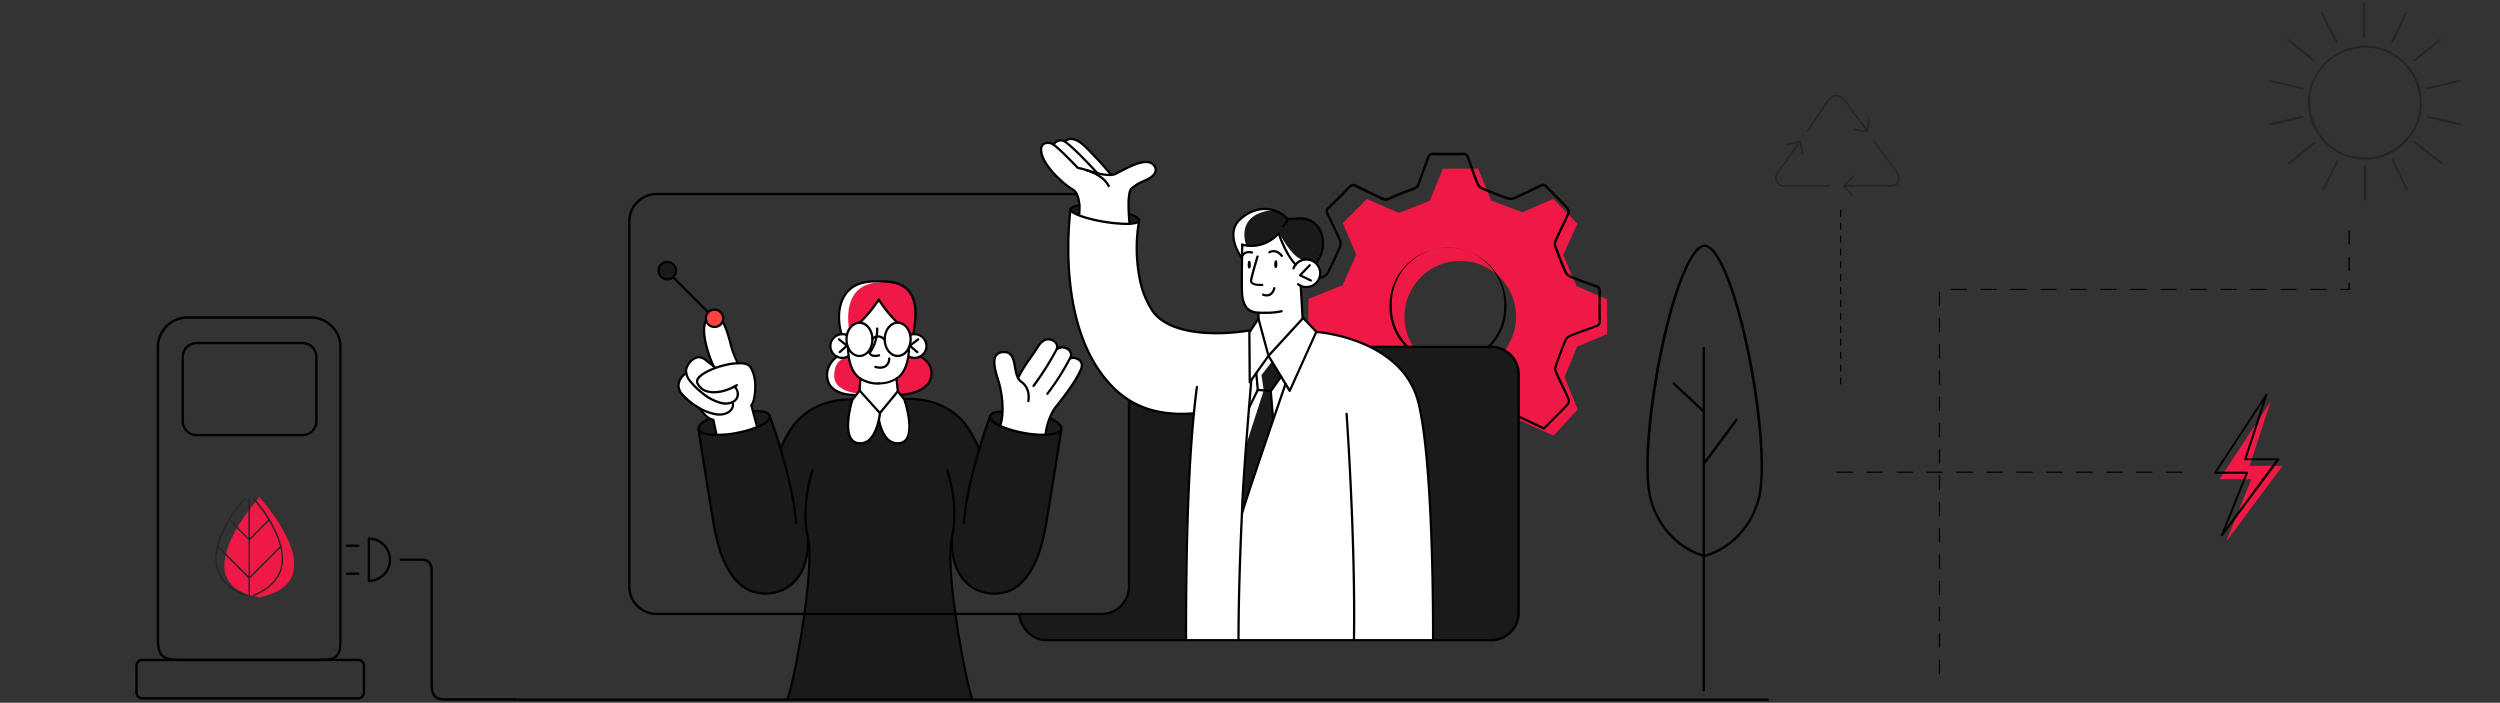 <svg id="Layer_1" data-name="Layer 1" xmlns="http://www.w3.org/2000/svg" viewBox="0 0 957 269"><rect x="0" y="0" width="957" height="269" fill="#333333" stroke="none"/><defs><style>.cls-1{fill:#ee1944}.cls-2{fill:#1a1a1a}.cls-3{fill:#fff}.cls-6{fill:#272426}</style></defs><path class="cls-1" d="M615.19,127.91V114.55l-11.72-5.06-5.06-11.86,5.44-12-9.2-9.53-11.92,5.15-11.89-4.47-5-12.23H552.36l-5,12.25-11.87,4.69-12.24-5.31L514,85.44l5.17,12L514,109.14l-13.15,5.33V127.7l12.42,4.8,5.9,12-5.22,12.42,5.74,5.66,5.37-2,2.09,4.31,8.2-3.77,12.14,5.43,5,12.45H565.6l4.63-12.41,12-5.47,12.49,5.63,9.21-10-5-12.4,4.78-11.65ZM559,142.57a21.35,21.35,0,1,1,21.35-21.35A21.35,21.35,0,0,1,559,142.57"/><path class="cls-2" d="M570.87,132.94H434l-1.81,20.31v72.4s-1,8.88-10.4,9.27H390.1a10.51,10.51,0,0,0,10.47,10.14h170.3a10.51,10.51,0,0,0,10.48-10.48V143.43a10.52,10.52,0,0,0-10.48-10.49"/><path class="cls-3" d="M478.26,126.49s-12.57,2.13-23.09.12-15-6.91-16.89-13.13-3.7-12.23-3.14-19.49.9-9.47.9-9.47-4.2,2.25-13.56.36-12.7-4.32-12.7-4.32a115.88,115.88,0,0,0-.76,19.53c.54,10.15,3.58,31.23,11.25,41s13.67,17.87,36.82,17.13c0,0-2.59,31.36-3,49.89s0,37,0,37h94.21s.62-15.95,0-31.58c-.74-18.62-1.57-37.81-3.48-50.14-1.69-11-3.22-19.46-15.16-27.65s-25.73-8.63-25.73-8.63Z"/><path class="cls-1" d="M320.13,136.52a9.6,9.6,0,0,0-3.53,7.76c.28,4.9,7.74,7.5,12.45,6.89l.37-6.18a13.23,13.23,0,0,1-4.57-8.75s-3.45,1.58-4.72.28"/><path class="cls-1" d="M347.66,136.76s-1.6,7.19-4.27,8.07l.27,6.35s9.12.14,12.3-5.59-3.7-9.07-3.7-9.07a6.46,6.46,0,0,1-4.6.24"/><path class="cls-1" d="M349.73,127.49s2-8.4-.27-13.43-7.5-6.59-13.17-6.64c0,0-9.47,0-12.29,4.78s-3.35,9.25-2,15.08l.19.63,1.65.21a5.71,5.71,0,0,1,5.58-4.57l6.86-8.57,6.85,8.16s4.47.81,5.09,4.77Z"/><path class="cls-2" d="M329,152.8s-14.1-.46-22.09,6.69-8.09,12.78-8.09,12.78l-4.23-13.15s-2.43-3.4-16-1.16-11.18,6.26-11.18,6.26l6.91,41.47s2.81,22.25,20.12,21.47,14.62-22.36,14.62-22.36a65.22,65.22,0,0,1,.5,15.39c-.76,8-3.18,26.88-5.31,36.11s-2.9,11.57-2.9,11.57h71s-5.18-20.4-6.65-33.39-2.39-22.12-1.63-26.47c0,0,.7,17.58,15,19.14s19.2-16.29,20.25-21.31,6.81-41.27,6.81-41.27,1.05-4.46-13.89-6.86c-12.26-2-13.27,1.67-13.27,1.67l-4.13,12.56s-3.6-10.52-11.48-14.94a38.34,38.34,0,0,0-18.95-4.51Z"/><path class="cls-3" d="M481.51,119.71l.23,2.3-3.36,5,.09,19.2.53-.54s-3.36,43.66-3.58,49.83L492.11,147l1.37,2.27,10.4-22.21-5-5.31-.94-12.34s4.81,1.64,6.49-1.78.26-7.41-2.63-8-5.79,1.68-5.79,1.68-6-7.23-6.42-11.81c0,0-5.72,7-14.07,4.17,0,0-.37,13.86-.16,16.7s-.21,8.65,6.17,9.37"/><path class="cls-3" d="M432.38,85.46s-.24-8.93-.17-10.75a4.5,4.5,0,0,1,3.2-4.18c2-.62,7.15-3.26,6.95-5.25s-1.6-3.57-3.73-3.27a28.18,28.18,0,0,0-8.21,2.78,34.5,34.5,0,0,1-5,2.17,147.09,147.09,0,0,0-10-10.87c-3.67-3.28-6.66-3.35-7.56-2,0,0-3.2-1-4.29.94,0,0-2.49-.94-4.19.19s-1.07,4.28,2.34,9.11,9.09,7.78,9.81,8.84,2.68,6.25,1.62,8.73c0,0,.63,1.54,7.42,2.58a78.33,78.33,0,0,0,11.85.94"/><path class="cls-2" d="M412.84,78.57s-2.54.54-2.9,1.52,2.9,2.12,2.9,2.12Z"/><path class="cls-2" d="M432.15,81.91l.27,3.76s4.07,0,3.6-1.46-3.87-2.3-3.87-2.3"/><path class="cls-3" d="M328.52,158.62l.9-13.41s-4.4-3.93-4.54-8.69c0,0-6.59,2.21-6.94-3.8s5.9-4.6,5.9-4.6,1.61-4.93,5.58-4.57l6.86-8.57,6.85,8.16s4.62.47,5.46,5c0,0,5.8-1.25,6.05,4s-4.88,5.48-6.63,4.63l-.35,0s-1.84,7.1-4.65,8.32l1.67,13.33s-1.69,2.65-8.36,2.28-7.8-2.07-7.8-2.07"/><path class="cls-3" d="M290.07,163.38,287.72,155a13,13,0,0,0,1.43-7.34c-.52-3.93-.41-9.35-6.49-8.63a63.66,63.66,0,0,1-3.72-9.41,58.69,58.69,0,0,0-2.09-6.33s-1.87,2-3.12,1.82-3.56-1.21-3.52-2a19.91,19.91,0,0,0,0,7.76,39.48,39.48,0,0,0,2.78,8.83s-3.9-2.8-5.26-2.94-5.78,3-5,6.14c0,0-2.75,2.18-2.89,4.43s3.33,5.51,8.38,9.23c0,0,2.59,3.89,5,4.06l1.24,5.81a51.66,51.66,0,0,0,8.35-.93,30.71,30.71,0,0,0,7.33-2.15"/><path class="cls-3" d="M382.71,162.92a21.76,21.76,0,0,0,1-8.64,68.93,68.93,0,0,0-2.57-12.11c-.7-1.76-1.4-7.21,2.37-7.36s4.33,2,4.7,4,1.41,5.7,1.41,5.7l9.49-13.84s5-2.47,5.62,2.14v.75a3.79,3.79,0,0,1,3.66-.16,3,3,0,0,1,1.41,3.29l.25.42s.59-.19,2.46.59,1.92,2.57.91,4.51-4.18,7.71-6.62,10.53a22.44,22.44,0,0,0-5.09,8.51c-1.33,3.8-1.24,5-1.24,5s-9.4.42-17.75-3.35"/><path d="M276.85,121.84a3.32,3.32,0,1,1-3.32-3.32,3.32,3.32,0,0,1,3.32,3.32" fill="#ff4343"/><path class="cls-3" d="M347.22,156.91a33.16,33.16,0,0,0-1.23-4.24,16.78,16.78,0,0,0-2.08-2.88H329.05l-2.49,3.06s-4.88,14.4,1,16.36,8.32-5.88,8.45-6.5.67-2,.67-2,1.53,10.21,7.87,9,3.06-11.49,2.65-12.78"/><path class="cls-2" d="M258.76,103.6a3.32,3.32,0,1,1-3.32-3.32,3.32,3.32,0,0,1,3.32,3.32"/><path class="cls-2" d="M485.65 136.36L480.61 143.17 481.28 149.02 477.98 156.14 475.42 195.54 487.34 160.39 486.49 149.64 490.38 144.16 485.65 136.36z"/><path class="cls-2" d="M503.81,100.55s4-5.2,2.25-10.25-4.85-7.85-12.71-6.24c0,0-4.06-4.62-9.15-4s-10.92,2.68-12.08,8.35,3.09,10.25,3.09,10.25l.29-5s10.12,2.12,13.71-4.41l.36.24s3.73,10.67,6.42,11.81c0,0,3-4,7.82-.73"/><path class="cls-3" d="M486.9 138.42L482.9 143.56 483.76 149.46 477 170.37 477.98 156.14 481.28 149.02 480.91 142.81 485.65 136.36 486.9 138.42z"/><path class="cls-3" d="M486.35,80.56l1.26-.2A8.52,8.52,0,0,0,484.2,80c-5.09.57-10.92,2.68-12.08,8.35s3.09,10.25,3.09,10.25l.29-5a14.62,14.62,0,0,0,1.47.21l0-.21s-4.22-11.13,9.35-13.08"/><path class="cls-3" d="M336.29,107.42s-9.47,0-12.29,4.78-3.35,9.25-2,15.08l.18.57c.65,0,1.43.05,1.71.06a6.25,6.25,0,0,1,1.06-2.18c-.22-2.39-2.39-16.46,10.9-17.58,1-.08,3.24-.36,3.93-.47a24.92,24.92,0,0,0-3.49-.26"/><path class="cls-3" d="M316.6,144.28c.26,4.54,6.66,7.09,11.35,7l.24-.71s-8.93-.65-8.86-6.79c.07-5.75,3.67-6.51,3.67-6.51l-.91-.23a2.38,2.38,0,0,1-2-.49,9.6,9.6,0,0,0-3.53,7.76"/><path class="cls-3" d="M489.55,89s5.11,9.87,9.1,10.32l-2.83,2.18A89,89,0,0,1,489.55,89"/><path d="M591.07,164.48a.41.41,0,0,1-.19,0L588,163.07c-2.24-1.06-4.44-2.11-6.64-3.11a.44.44,0,0,1,.36-.8c2.21,1,4.41,2.06,6.65,3.12l2.61,1.24,2-2c2.3-2.31,4.68-4.71,6.94-7.12a1.89,1.89,0,0,0,.1-1.52c-.8-1.79-1.67-3.6-2.5-5.34s-1.53-3.22-2.27-4.85a3.59,3.59,0,0,1-.16-2.49c1.27-3.67,2.5-6.93,3.75-10a4,4,0,0,1,2-2c3.62-1.47,7.26-2.76,10-3.71a1.33,1.33,0,0,0,1.08-1.58c-.07-4-.07-7.74,0-11.29,0-1-.25-1.34-1.24-1.68-2.92-1-6.38-2.23-9.82-3.65a4.28,4.28,0,0,1-2.08-2.15c-1.19-2.75-2.35-5.69-3.77-9.55a3.55,3.55,0,0,1,0-2.45c.78-1.73,1.59-3.43,2.4-5.13s1.71-3.6,2.53-5.42a1.89,1.89,0,0,0-.19-1.5c-1.51-1.61-3.09-3.21-4.62-4.75-1.18-1.19-2.36-2.38-3.51-3.59a1.2,1.2,0,0,0-1.71-.27c-3.85,1.91-7.08,3.44-10.17,4.83a3.82,3.82,0,0,1-2.64.12c-3.29-1.19-6.57-2.47-9.75-3.82a4,4,0,0,1-2.07-1.93c-1.16-2.88-2.29-6-3.67-10-.32-.92-.61-1.27-1.53-1.27-3.7.09-7.4.09-11.4,0-.92-.06-1.34.26-1.67,1.25-.55,1.6-1.13,3.18-1.71,4.77s-1.24,3.37-1.82,5.07a3.36,3.36,0,0,1-2.38,2.29c-3.17,1.1-6.23,2.33-9.1,3.64a3.38,3.38,0,0,1-3.29,0c-1.7-.86-3.41-1.68-5.13-2.5s-3.21-1.54-4.8-2.33a1.3,1.3,0,0,0-1.87.32c-2.89,3-5.5,5.62-8,8-.73.69-.7,1.14-.25,2,1.45,3,3.15,6.44,4.72,10a3.85,3.85,0,0,1-.07,2.79c-1.37,3.2-2.85,6.4-4.4,9.49a4.57,4.57,0,0,1-2.13,2.1l-1.28.48a.44.44,0,0,1-.56-.26.43.43,0,0,1,.26-.56l1.27-.48a3.62,3.62,0,0,0,1.66-1.67c1.54-3.08,3-6.26,4.38-9.44a3,3,0,0,0,.07-2.1c-1.57-3.57-3.26-7.05-4.71-10a2.24,2.24,0,0,1,.44-3.06c2.48-2.35,5.08-5,8-8a2.12,2.12,0,0,1,2.89-.5c1.59.79,3.18,1.55,4.79,2.32s3.44,1.65,5.15,2.51a2.54,2.54,0,0,0,2.53,0c2.89-1.33,6-2.57,9.18-3.68a2.49,2.49,0,0,0,1.83-1.74c.58-1.71,1.21-3.4,1.83-5.09s1.16-3.16,1.7-4.75a2.36,2.36,0,0,1,2.52-1.84c4,.09,7.67.09,11.25,0a2.27,2.27,0,0,1,2.48,1.86c1.38,4,2.51,7.11,3.66,10a3.26,3.26,0,0,0,1.61,1.45c3.15,1.34,6.42,2.62,9.69,3.79a2.91,2.91,0,0,0,2-.09c3.09-1.38,6.31-2.91,10.15-4.81a2,2,0,0,1,2.72.45q1.72,1.8,3.5,3.57c1.53,1.55,3.12,3.16,4.64,4.78a2.6,2.6,0,0,1,.34,2.44c-.81,1.83-1.67,3.64-2.53,5.44s-1.62,3.4-2.39,5.12a2.68,2.68,0,0,0,0,1.79c1.41,3.84,2.57,6.77,3.75,9.5a3.45,3.45,0,0,0,1.61,1.69c3.42,1.41,6.86,2.63,9.78,3.63a2.3,2.3,0,0,1,1.83,2.53c-.08,3.53-.08,7.22,0,11.25a2.2,2.2,0,0,1-1.68,2.42c-2.75,1-6.37,2.24-10,3.7a3,3,0,0,0-1.51,1.55c-1.25,3-2.47,6.27-3.74,9.92a2.81,2.81,0,0,0,.14,1.84c.73,1.62,1.5,3.23,2.26,4.83.84,1.75,1.7,3.56,2.5,5.37a2.64,2.64,0,0,1-.25,2.47c-2.28,2.42-4.66,4.82-7,7.14l-2.19,2.22a.43.43,0,0,1-.31.13m-52.31-31.26a.47.47,0,0,1-.31-.12,21.65,21.65,0,0,1-6.52-15.88,22.14,22.14,0,0,1,6.51-15.82,22.44,22.44,0,0,1,38.28,15.88,21.55,21.55,0,0,1-6.54,15.82.43.43,0,0,1-.62,0,.44.44,0,0,1,0-.62,20.64,20.64,0,0,0,6.27-15.19,21.52,21.52,0,1,0-43-.06,20.81,20.81,0,0,0,6.26,15.25.43.43,0,0,1,0,.62.42.42,0,0,1-.31.13"/><path d="M432.41,86.1a.44.44,0,0,1-.44-.39c-.13-1.22-1.21-12,.83-13.81a17.88,17.88,0,0,1,5-3.05c.56-.25,1.1-.5,1.62-.77,1.85-1,2.77-2.28,2.51-3.53a3,3,0,0,0-2.8-2.09c-3-.26-7.9,2.37-11.46,4.27l-.34.18c-3.06,1.64-11.08-1.23-11.41-1.35a.43.43,0,0,1-.26-.56.45.45,0,0,1,.56-.27c2.21.81,8.45,2.62,10.7,1.41l.34-.18c3.86-2.06,8.66-4.64,11.94-4.37a3.83,3.83,0,0,1,3.58,2.78c.16.79.2,2.79-2.95,4.48-.54.28-1.09.53-1.67.79a17.24,17.24,0,0,0-4.76,2.91c-1.28,1.15-1,8.63-.54,13.07a.44.44,0,0,1-.39.48h0"/><path d="M413.08,82.65a.45.45,0,0,1-.44-.49c0-.08.91-7.48-2.23-9.26s-12.74-9.93-12.3-16a2.75,2.75,0,0,1,1.52-2.33,4,4,0,0,1,3.94.47c2.06,1.35,8.34,7.88,9.25,8.83,1.23.22,9.36,1.86,12,7.17a.45.45,0,0,1-.2.59.44.44,0,0,1-.59-.2c-2.6-5.23-11.42-6.71-11.51-6.72a.5.5,0,0,1-.25-.13c-.07-.08-7.09-7.44-9.19-8.81a3.21,3.21,0,0,0-3.08-.42,1.87,1.87,0,0,0-1,1.61c-.38,5.3,8.25,13.15,11.86,15.2s2.71,9.8,2.67,10.13a.44.44,0,0,1-.43.38"/><path d="M420.08,66.77a.41.41,0,0,1-.32-.15c-4.35-4.81-11.44-12.08-13.11-12.38a2.63,2.63,0,0,0-2.92,1.34.45.45,0,0,1-.59.2.45.45,0,0,1-.2-.58,3.54,3.54,0,0,1,3.86-1.82c2.51.44,12.48,11.41,13.61,12.66a.45.45,0,0,1,0,.62.48.48,0,0,1-.3.11"/><path d="M425.41,67.4a.46.46,0,0,1-.34-.16s-4.22-4.95-5.2-5.91c-.5-.48-1.07-1.1-1.69-1.76-2.05-2.19-4.6-4.92-6.67-5.64-2.48-.86-3.31.41-3.32.43a.45.45,0,0,1-.6.14.44.44,0,0,1-.14-.61c0-.07,1.21-1.88,4.34-.79,2.28.8,4.91,3.61,7,5.87.61.66,1.17,1.26,1.66,1.73,1,1,5.08,5.77,5.26,6a.44.44,0,0,1-.05.61.43.43,0,0,1-.28.11"/><path d="M382.91,163.09a.33.33,0,0,1-.17,0,.44.44,0,0,1-.24-.57c.83-2,1.72-9.11-1-17.49-1.52-4.65-1.7-7.57-.59-9.19a3.88,3.88,0,0,1,3.24-1.49c3.72-.18,4.29,3.13,4.81,6.06.38,2.14.77,4.35,2.22,5.37,3.94,2.76,2.95,7.62,2.9,7.82a.43.43,0,0,1-.52.34.44.44,0,0,1-.33-.52c0-.19.91-4.51-2.55-6.93-1.75-1.22-2.17-3.62-2.58-5.93-.52-3-1-5.48-3.91-5.34a3,3,0,0,0-2.56,1.12c-.94,1.35-.7,4.11.7,8.42,2.56,7.85,2.1,15.44,1,18.1a.43.43,0,0,1-.4.27"/><path d="M395.63,148.14a.39.39,0,0,1-.26-.1.43.43,0,0,1-.08-.61,114.41,114.41,0,0,0,8.54-13.37,3.75,3.75,0,0,0,.43-1,2.18,2.18,0,0,0-.89-2,3.27,3.27,0,0,0-3.27-.48,6,6,0,0,0-2.45,2.46c-1.1,1.71-2.09,3.14-3,4.41a56.67,56.67,0,0,0-4.44,7.19.44.44,0,1,1-.78-.4,58.06,58.06,0,0,1,4.5-7.28c.87-1.27,1.86-2.7,2.95-4.39a7,7,0,0,1,2.85-2.8,4.14,4.14,0,0,1,4.15.61,3.05,3.05,0,0,1,1.2,2.85,4.56,4.56,0,0,1-.53,1.28A111.67,111.67,0,0,1,396,148a.46.46,0,0,1-.35.17"/><path d="M400.93,151.2a.44.44,0,0,1-.27-.09.44.44,0,0,1-.08-.62A89.48,89.48,0,0,0,409.17,137a2.84,2.84,0,0,0,.43-1.32,2.44,2.44,0,0,0-1.16-1.71,3.11,3.11,0,0,0-3.67.1.44.44,0,0,1-.51-.71,4,4,0,0,1,4.66-.13,3.33,3.33,0,0,1,1.55,2.42,3.48,3.48,0,0,1-.53,1.75A90.51,90.51,0,0,1,401.27,151a.42.42,0,0,1-.34.17"/><path d="M400.25,166.88a.44.44,0,0,1-.43-.47c.23-3.48,2-8.34,3.77-10.62,2.66-3.35,7.5-9.46,9.59-14.14a3.87,3.87,0,0,0,.48-2.28,2.34,2.34,0,0,0-1.36-1.54,2.85,2.85,0,0,0-2.39-.24.44.44,0,1,1-.32-.81,3.73,3.73,0,0,1,3.07.25,3.18,3.18,0,0,1,1.86,2.16A4.68,4.68,0,0,1,414,142c-2.13,4.78-7,10.94-9.65,14.25a22.18,22.18,0,0,0-3.64,10.21.45.45,0,0,1-.44.41"/><path d="M271.05,119.91a.48.48,0,0,1-.31-.13L257.5,106.54a.44.44,0,0,1,.62-.62l13.24,13.24a.44.44,0,0,1,0,.62.48.48,0,0,1-.31.13"/><path d="M273.53,125.6a3.76,3.76,0,0,1-3.71-3.2,3.43,3.43,0,0,1-.05-.56,3.76,3.76,0,1,1,3.76,3.76m0-6.64a2.88,2.88,0,0,0-2.88,2.88,3,3,0,0,0,0,.43,2.88,2.88,0,1,0,2.85-3.31"/><path d="M255.44,107.36a3.76,3.76,0,1,1,3.75-3.76,3.76,3.76,0,0,1-3.75,3.76m0-6.64a2.88,2.88,0,1,0,2.88,2.88,2.88,2.88,0,0,0-2.88-2.88"/><path d="M343.62,136.69c-3,0-5.4-3.05-5.4-6.8s2.42-6.81,5.4-6.81,5.41,3,5.41,6.81-2.42,6.8-5.41,6.8m0-12.73c-2.5,0-4.53,2.66-4.53,5.93s2,5.93,4.53,5.93,4.54-2.66,4.54-5.93-2-5.93-4.54-5.93"/><path d="M329,136.69c-3,0-5.41-3.05-5.41-6.8s2.43-6.81,5.41-6.81,5.41,3,5.41,6.81-2.43,6.8-5.41,6.8M329,124c-2.5,0-4.53,2.66-4.53,5.93s2,5.93,4.53,5.93,4.53-2.66,4.53-5.93-2-5.93-4.53-5.93"/><path d="M338.47,130.32a.46.46,0,0,1-.3-.12,3.11,3.11,0,0,0-2.25-1,2.46,2.46,0,0,0-1.61.84.43.43,0,0,1-.61.07.45.45,0,0,1-.08-.62,3.4,3.4,0,0,1,2.22-1.16,3.85,3.85,0,0,1,2.93,1.25.44.44,0,0,1-.3.76"/><path d="M293,227.66c-15.52,0-19.12-20.71-20.33-27.66-1.77-10.15-5.71-35.46-5.75-35.72a.45.45,0,0,1,.37-.5.42.42,0,0,1,.5.37c0,.25,4,25.56,5.74,35.7,1.21,7,4.91,28.09,20.83,26.88,7.11-.56,14.65-6.14,14.51-20.15a.45.45,0,0,1,.43-.44.44.44,0,0,1,.44.43c.15,14.61-7.81,20.44-15.31,21-.49,0-1,.06-1.43.06"/><path d="M304.75,200.62a.43.43,0,0,1-.43-.4,116,116,0,0,0-2.54-15.41,216.71,216.71,0,0,0-7.6-25.53.44.44,0,0,1,.25-.56.44.44,0,0,1,.57.25,217.12,217.12,0,0,1,7.63,25.64,117.14,117.14,0,0,1,2.56,15.54.44.44,0,0,1-.4.47h0"/><path d="M301.34,268.31a.49.49,0,0,1-.2-.05.43.43,0,0,1-.19-.58c2.2-4.47,10.71-48.93,7.91-61.67-2.87-13,1.73-25.93,1.78-26.06a.44.44,0,0,1,.56-.26.44.44,0,0,1,.26.56c0,.13-4.56,12.84-1.75,25.58s-5.76,57.73-8,62.23a.44.44,0,0,1-.39.25"/><path d="M274.52,166.9a24.87,24.87,0,0,1-2.67-.13c-3-.32-4.64-1.17-4.88-2.47s1.34-3,4.38-4.42a.45.45,0,0,1,.58.22.44.44,0,0,1-.22.58c-2.53,1.15-4,2.51-3.88,3.47s1.69,1.49,4.12,1.75a35.6,35.6,0,0,0,9.71-.56c6-1.09,11.37-3.31,12.43-5.16a.84.84,0,0,0,.12-.73c-.66-1.8-3.47-1.78-5.71-1.45a.44.44,0,1,1-.13-.87c4.64-.68,6.18.72,6.66,2a1.68,1.68,0,0,1-.18,1.46c-1.19,2.09-6.68,4.44-13,5.59a42.22,42.22,0,0,1-7.29.7"/><path d="M298.82,172.38c-.36-.1-.49-.35-.41-.58a51.26,51.26,0,0,1,4-7.82c8.42-12.65,23.77-11.48,23.92-11.48a.44.44,0,1,1-.07.87c-.15,0-15-1.12-23.11,11.08a51.48,51.48,0,0,0-4,7.63.44.44,0,0,1-.42.3"/><path d="M380.64,227.66c-.47,0-.94,0-1.43-.06-7.5-.59-15.46-6.42-15.31-21a.43.43,0,0,1,.43-.43.44.44,0,0,1,.44.44c-.14,14,7.4,19.59,14.51,20.15,16,1.29,19.62-19.92,20.83-26.88,1.76-10.14,5.7-35.45,5.74-35.7a.44.44,0,0,1,.5-.37.43.43,0,0,1,.36.5c0,.26-4,25.57-5.74,35.72-1.21,6.94-4.81,27.66-20.33,27.66"/><path d="M368.92,200.62a.43.43,0,0,1-.43-.47,117.14,117.14,0,0,1,2.56-15.54A217.12,217.12,0,0,1,378.68,159a.44.44,0,0,1,.57-.25.44.44,0,0,1,.25.56,217.45,217.45,0,0,0-7.6,25.53,116,116,0,0,0-2.54,15.41.44.44,0,0,1-.44.4"/><path d="M372.34,268.31a.44.44,0,0,1-.39-.25c-2.22-4.5-10.82-49.37-8-62.23s-1.7-25.45-1.75-25.58a.44.44,0,0,1,.26-.56.43.43,0,0,1,.56.26c0,.13,4.65,13.07,1.78,26.06-2.81,12.75,5.71,57.2,7.91,61.67a.43.43,0,0,1-.2.58.41.41,0,0,1-.19.05"/><path d="M399.22,166.9a42.34,42.34,0,0,1-7.36-.7c-6.45-1.17-11.81-3.46-13-5.58a1.7,1.7,0,0,1-.18-1.47c.67-1.87,3.12-1.93,4.43-2h.32c.28,0,.44.18.45.42a.43.43,0,0,1-.42.45h-.33c-1.18,0-3.16.08-3.63,1.39a.84.84,0,0,0,.12.73c1.07,1.85,6.41,4.07,12.43,5.16,7.77,1.41,13.52.5,13.83-1.19.14-.79-1-2.18-4-3.53a.44.44,0,0,1-.22-.57.45.45,0,0,1,.58-.22c3.11,1.42,4.75,3,4.5,4.47-.34,1.83-3.49,2.6-7.49,2.6"/><path d="M374.85,172.38a.44.44,0,0,1-.41-.3,51,51,0,0,0-4-7.64c-8.35-12.84-24-11.27-24.17-11.26a.43.43,0,0,1-.48-.38.45.45,0,0,1,.39-.49c.15,0,16.35-1.63,25,11.67a51,51,0,0,1,4.06,7.82.44.44,0,0,1-.28.55.32.32,0,0,1-.14,0"/><path d="M322.49,137.45h-.32a5,5,0,0,1-3-8.72,4.92,4.92,0,0,1,3.61-1.24,4.79,4.79,0,0,1,1.54.35.44.44,0,0,1-.33.81,4.13,4.13,0,0,0-1.26-.29,4.25,4.25,0,0,0-3,1,4.11,4.11,0,0,0,4.61,6.74.45.45,0,0,1,.59.19.44.44,0,0,1-.18.59,5,5,0,0,1-2.29.56"/><path d="M321.48,135.21a.44.44,0,0,1-.29-.77l2.35-2.1-2.65-2.11a.43.43,0,0,1,.54-.68l3.06,2.44a.42.42,0,0,1,.16.33.43.43,0,0,1-.15.33l-2.73,2.44a.44.44,0,0,1-.29.12"/><path d="M350.1,137.45a5,5,0,0,1-2.3-.56.44.44,0,0,1-.18-.59.44.44,0,0,1,.59-.19,4.2,4.2,0,0,0,2.15.46,4.12,4.12,0,0,0,2.46-7.2,4.19,4.19,0,0,0-3-1,2.66,2.66,0,0,0-1.08.22.44.44,0,0,1-.57-.23.45.45,0,0,1,.23-.58,3.61,3.61,0,0,1,1.37-.28,5,5,0,0,1,5.29,4.67,5,5,0,0,1-4.67,5.29h-.31"/><path d="M351.1,135.21a.43.43,0,0,1-.28-.11l-2.89-2.44a.45.45,0,0,1-.15-.34A.44.44,0,0,1,348,132l3.21-2.44a.44.44,0,0,1,.61.08.43.43,0,0,1-.08.61l-2.78,2.11,2.47,2.1a.43.43,0,0,1,.06.61.46.46,0,0,1-.34.16"/><path d="M336.29,147.24a12.62,12.62,0,0,1-7.83-2.41c-1.93-1.53-3.2-4-3.9-7.51-.16-.84-.34-2.91-.42-4.43a.43.43,0,0,1,.41-.46.41.41,0,0,1,.46.41,42.92,42.92,0,0,0,.41,4.31c.65,3.31,1.83,5.6,3.58,7a11.79,11.79,0,0,0,7.29,2.21.44.44,0,0,1,0,.88"/><path d="M336.29,147.24a.44.44,0,0,1,0-.88,11.75,11.75,0,0,0,7.28-2.21c1.76-1.4,2.93-3.69,3.59-7a28.8,28.8,0,0,0,.35-4,.44.44,0,0,1,.88,0,30.09,30.09,0,0,1-.38,4.09c-.69,3.52-2,6-3.89,7.51a12.64,12.64,0,0,1-7.83,2.41"/><path d="M343.38,123.82a.46.46,0,0,1-.3-.12,48.08,48.08,0,0,1-7-8.7.44.44,0,1,1,.75-.45,46.83,46.83,0,0,0,6.89,8.51.44.44,0,0,1-.3.76"/><path d="M329.31,123.82a.47.47,0,0,1-.32-.14.45.45,0,0,1,0-.62,50.84,50.84,0,0,0,7-8.52.44.44,0,0,1,.6-.13.45.45,0,0,1,.14.6,52.64,52.64,0,0,1-7.18,8.69.42.42,0,0,1-.3.12"/><path d="M343.69,150.23a.43.43,0,0,1-.43-.4c-.3-3.15-.54-4.77-.54-4.78a.45.45,0,0,1,.37-.5.45.45,0,0,1,.5.37s.23,1.66.54,4.83a.44.44,0,0,1-.39.48h-.05"/><path d="M329.05,149.93a.46.46,0,0,1-.44-.47c.2-3.21.37-4.48.38-4.53a.45.45,0,0,1,.49-.38.44.44,0,0,1,.37.49s-.17,1.31-.37,4.48a.43.43,0,0,1-.43.41"/><path d="M322.19,128.34a.43.43,0,0,1-.41-.29c-.11-.31-2.63-7.75.69-14.23,3-5.8,8.57-6.58,13.66-6.58,5.78,0,11.62.57,14,7.37,1,3,1.05,6.35,0,12.94a.46.46,0,0,1-.5.37.43.43,0,0,1-.36-.5c1-6.43,1-9.71,0-12.52-2-5.68-6.34-6.79-13.18-6.79-4.83,0-10.14.73-12.89,6.1-3.15,6.16-.66,13.48-.64,13.55a.44.44,0,0,1-.26.56.39.39,0,0,1-.15,0"/><path d="M336.9,141.17a7.23,7.23,0,0,1-1.91-.28.45.45,0,0,1-.28-.55.44.44,0,0,1,.55-.29s2.13.68,3.5-.25a3.18,3.18,0,0,0,1.2-2.59.45.45,0,0,1,.44-.41.44.44,0,0,1,.43.47,4,4,0,0,1-1.58,3.26,4.22,4.22,0,0,1-2.35.64"/><path d="M273.15,140.66a.42.42,0,0,1-.39-.25c-2.66-5.95-5-14.23-2.83-18a.43.43,0,0,1,.59-.16.44.44,0,0,1,.16.6c-1.86,3.26.1,11,2.87,17.2a.44.44,0,0,1-.22.58.57.57,0,0,1-.18,0"/><path d="M282.48,139.51a.44.44,0,0,1-.37-.22,35.67,35.67,0,0,1-3-8.11c-.85-3.05-1.66-5.94-2.93-7.8a.44.44,0,0,1,.73-.49c1.34,2,2.17,4.93,3,8.06a35,35,0,0,0,2.87,7.9.44.44,0,0,1-.15.59.39.39,0,0,1-.23.07"/><path d="M289.73,163.53a.44.44,0,0,1-.42-.32l-2.13-8a.42.42,0,0,1,.16-.46c1-.79,2.72-9.54-.59-14.16-1.7-2.38-11.07-.67-16.39,2.32-2.3,1.29-3.39,2.59-3,3.54a5.1,5.1,0,0,0,3.31,2.9c3,.95,7.4,0,11.2-2.29a.44.44,0,0,1,.46.74c-4,2.48-8.69,3.41-11.93,2.38a6,6,0,0,1-3.85-3.39c-.43-1-.2-2.64,3.37-4.64,5.35-3,15.32-5.13,17.52-2.07,3.4,4.75,2,13.34.63,15.14l2.07,7.71a.45.45,0,0,1-.31.54h-.12"/><path d="M277.9,154.94a8.87,8.87,0,0,1-1.81-.2,19.13,19.13,0,0,1-7.48-3.9,27.61,27.61,0,0,1-4.57-4.47,6.78,6.78,0,0,1-1.83-4.47,4.85,4.85,0,0,1,.38-1.59c.83-2,2.86-4,5.1-4a5.17,5.17,0,0,1,3.1,1.45l.29.23c1.15.88,2,1.56,3,2.41a.45.45,0,0,1,.06.62.43.43,0,0,1-.62.05c-1-.84-1.85-1.51-3-2.39l-.3-.23a4.48,4.48,0,0,0-2.58-1.27c-1.79,0-3.56,1.73-4.27,3.43a3.87,3.87,0,0,0-.32,1.3,5.84,5.84,0,0,0,1.64,3.88,26.27,26.27,0,0,0,4.43,4.32,18.27,18.27,0,0,0,7.13,3.73,6.36,6.36,0,0,0,3.54-.13,3.66,3.66,0,0,0,1.74-1.25,3.29,3.29,0,0,0-.23-3.69l-.12-.18a3.42,3.42,0,0,0-.23-.34.45.45,0,0,1,.09-.62.44.44,0,0,1,.61.09c.15.21.19.27.27.4l.12.18c1.07,1.7,1.13,3.36.2,4.67a4.45,4.45,0,0,1-2.16,1.56,6.57,6.57,0,0,1-2.21.37"/><path d="M275.48,159.12a8.19,8.19,0,0,1-.85,0,19.11,19.11,0,0,1-7.89-3,27.26,27.26,0,0,1-5.08-3.89,6.78,6.78,0,0,1-2.35-4.23,4.54,4.54,0,0,1,.18-1.62,6,6,0,0,1,2.95-3.84.44.44,0,1,1,.39.78,5.16,5.16,0,0,0-2.5,3.3,3.84,3.84,0,0,0-.15,1.33,5.76,5.76,0,0,0,2.08,3.65,27,27,0,0,0,4.92,3.77,18.23,18.23,0,0,0,7.53,2.84,6.38,6.38,0,0,0,3.5-.55,3.74,3.74,0,0,0,1.58-1.45,2.23,2.23,0,0,0,.22-2,.43.43,0,1,1,.82-.29,3.13,3.13,0,0,1-.27,2.7,4.55,4.55,0,0,1-2,1.81,7,7,0,0,1-3.12.68"/><path d="M274.32,166.9a.45.45,0,0,1-.43-.35l-1.16-5.48c-2.09-.59-3.46-2.07-5-4.23a.44.44,0,1,1,.72-.5c1.45,2.09,2.74,3.48,4.71,3.95a.46.46,0,0,1,.33.34l1.22,5.74a.44.44,0,0,1-.34.52h-.09"/><path d="M465.61,128c-10.35,0-20.49-2.3-24.9-8.9a34.31,34.31,0,0,1-4.84-12.22,61.31,61.31,0,0,1-.26-22.43.39.39,0,0,1,.5-.35.43.43,0,0,1,.36.5,60.4,60.4,0,0,0,.26,22.1,33.39,33.39,0,0,0,4.7,11.91c5.73,8.56,22.86,9.87,37.31,7.37a.41.41,0,0,1,.5.36.43.43,0,0,1-.35.5A79.06,79.06,0,0,1,465.61,128"/><path d="M452.18,158.86c-15.85,0-24-7.24-28.83-12.93-17.66-20.74-15.18-55.67-14-65.89a.44.44,0,0,1,.48-.38.44.44,0,0,1,.39.48c-1.17,10.13-3.64,44.75,13.8,65.23,5.2,6.1,14.26,14,33,12.4a.43.43,0,0,1,.47.4.42.42,0,0,1-.39.47c-1.73.15-3.38.22-4.95.22"/><path d="M431.25,86.14a58.93,58.93,0,0,1-8.85-.83c-4.68-.79-13.44-2.92-13-5.29.15-.83,1.71-1.73,3.81-1.73a.44.44,0,0,1,.44.44.44.44,0,0,1-.44.43c-2,0-2.89.81-3,1-.12.72,4.13,2.89,12.34,4.27s12.93.73,13.06,0c0-.09,0-.91-3.51-2.14a.43.43,0,1,1,.29-.82c2.93,1,4.26,2,4.08,3.11s-2.44,1.55-5.22,1.55"/><path d="M676.62,268.26H197c-.34,0-.6-.19-.6-.43s.26-.44.6-.44H676.62c.33,0,.6.19.6.44s-.27.43-.6.43"/><path d="M488.46,99.64c-.35,0-.58.1-.67,1.36s.26,1.64.58,1.63.62-.45.6-1.45-.05-1.47-.51-1.54"/><path d="M478.26,99.83c-.35,0-.58.11-.64,1.37s.31,1.64.62,1.62.62-.47.57-1.47-.09-1.47-.55-1.52"/><path d="M498.65,122.41a.44.44,0,0,1-.44-.41l-.72-12.57a.43.43,0,0,1,.41-.46.44.44,0,0,1,.46.41l.72,12.57a.43.43,0,0,1-.41.46h0"/><path d="M482.68,120.18c-2.28,0-4.63-.31-6.11-2.53s-1.59-5.41-1.62-8.11c0-.59,0-1.18,0-1.74-.07-1.84.13-13.67.14-14.17a.44.44,0,0,1,.44-.43.45.45,0,0,1,.44.45c0,.12-.22,12.3-.15,14.12,0,.57,0,1.16,0,1.76,0,2.71.06,5.51,1.48,7.63s4.13,2.19,6.67,2.13l1,0a25.37,25.37,0,0,0,5.53-.58.42.42,0,0,1,.52.32.44.44,0,0,1-.32.53,26.39,26.39,0,0,1-5.72.61l-1,0-1.31,0"/><path d="M500.09,110.32a5.65,5.65,0,0,1-3.44-1.17.42.42,0,0,1-.09-.61.43.43,0,0,1,.61-.08,4.84,4.84,0,1,0,3.35-8.68,4.73,4.73,0,0,0-3.53,1.1,4.69,4.69,0,0,0-1.43,2,.44.44,0,0,1-.57.26.43.43,0,0,1-.25-.56,5.64,5.64,0,0,1,1.69-2.4,5.71,5.71,0,1,1,3.66,10.11"/><path d="M475.61,98.24a.39.39,0,0,1-.18,0,.44.44,0,0,1-.22-.58s1.07-2.2,4.16-1.42a.43.43,0,0,1,.31.53.44.44,0,0,1-.53.31c-2.38-.6-3.11.89-3.14.95a.45.45,0,0,1-.4.25"/><path d="M490.66,98.38a.46.46,0,0,1-.34-.16c-2-2.59-4.06-1.35-4.15-1.29a.43.43,0,0,1-.6-.14.44.44,0,0,1,.13-.6s2.76-1.73,5.31,1.48a.45.45,0,0,1-.07.62.47.47,0,0,1-.28.09"/><path d="M481.74,122.45a.44.44,0,0,1-.44-.44l0-2.28a.44.44,0,0,1,.44-.44.45.45,0,0,1,.44.44V122a.44.44,0,0,1-.43.44Z"/><path d="M503.81,101a.46.46,0,0,1-.3-.12.44.44,0,0,1,0-.61l.17-.19a11.26,11.26,0,0,0,1.9-10,7.85,7.85,0,0,0-5.05-5.59,10.57,10.57,0,0,0-4.43-.38c-.89.09-2.65.16-2.72.17a.42.42,0,0,1-.45-.42.44.44,0,0,1,.41-.46s1.8-.07,2.67-.16a11.77,11.77,0,0,1,4.79.42,8.67,8.67,0,0,1,5.62,6.18,12.12,12.12,0,0,1-2.08,10.76,2,2,0,0,1-.19.22.43.43,0,0,1-.32.14"/><path d="M501.78,107.76a.41.41,0,0,1-.19,0l-4.11-2a.42.42,0,0,1-.24-.32.43.43,0,0,1,.11-.37l3.7-3.84a.44.44,0,0,1,.63.61l-3.28,3.4,3.57,1.73a.44.44,0,0,1,.2.59.44.44,0,0,1-.39.24"/><path d="M491.22,87a.47.47,0,0,1-.27-.1.43.43,0,0,1-.07-.61L493,83.57a.44.44,0,0,1,.62-.07.43.43,0,0,1,.07.61l-2.12,2.68a.46.46,0,0,1-.35.17"/><path d="M496,101.72a.46.46,0,0,1-.31-.13C492.24,98,490,92.17,489.32,90.1a14.25,14.25,0,0,1-13.92,4,.44.44,0,0,1-.33-.52.46.46,0,0,1,.53-.33c8.87,2,13.35-4,13.54-4.24a.41.41,0,0,1,.42-.17.42.42,0,0,1,.35.3c0,.08,2.41,7.74,6.39,11.88a.43.43,0,0,1,0,.62.42.42,0,0,1-.3.12"/><path d="M454,245.5a.44.44,0,0,1-.44-.44c0-44.47,1.33-75.3,4.18-97a.44.44,0,0,1,.87.11c-2.84,21.67-4.17,52.46-4.17,96.89a.44.44,0,0,1-.44.44"/><path d="M493.72,150.08a.44.44,0,0,1-.37-.21L485.54,137l-6.79,9.58a.44.44,0,0,1-.79-.25l-.14-19.12a.44.44,0,0,1,.08-.25l3.47-5.22a.44.44,0,0,1,.44-.19.44.44,0,0,1,.35.32l3.62,13.46,12.76-13.91a.42.42,0,0,1,.32-.14.45.45,0,0,1,.32.14l5,5.31a.43.43,0,0,1,.08.47l-10.16,22.59a.44.44,0,0,1-.37.26h0m-7.61-13.79,7.55,12.42,9.7-21.57-4.5-4.75Zm-7.42-8.92.13,17.63,6.28-8.85-3.54-13.1Z"/><path d="M475.42,197c-.35-.09-.49-.33-.42-.57,2.71-9.06,16.55-49.21,16.69-49.61a.45.45,0,0,1,.56-.27.43.43,0,0,1,.27.55c-.14.41-14,40.54-16.68,49.58a.45.45,0,0,1-.42.32"/><path d="M474.11,245.5a.44.44,0,0,1-.44-.44c0-22.32,1.3-48.24,1.32-48.49.16-11,3.54-50.71,3.57-51.1a.46.46,0,0,1,.47-.4.43.43,0,0,1,.4.47c0,.4-3.41,40-3.57,51.06,0,.27-1.32,26.16-1.32,48.46a.44.44,0,0,1-.43.44"/><path d="M486.45,150.13l-5-.44a.44.44,0,0,1-.4-.39l-.57-6.45a.45.45,0,0,1,.4-.48.43.43,0,0,1,.47.4l.54,6.08,4.36.39,3.79-5.33a.44.44,0,0,1,.61-.11.44.44,0,0,1,.1.61L486.81,150a.45.45,0,0,1-.36.18"/><path d="M487.34,160.83a.43.43,0,0,1-.43-.4l-.89-10.7a.43.43,0,1,1,.86-.07l.89,10.69a.43.43,0,0,1-.39.48h0"/><path d="M478.12,156.55a.45.45,0,0,1-.19-.05.43.43,0,0,1-.2-.58l3.35-6.85a.43.43,0,0,1,.59-.2.44.44,0,0,1,.2.58l-3.36,6.85a.44.44,0,0,1-.39.25"/><path d="M484.94,113.5a4.79,4.79,0,0,1-1.55-.29.43.43,0,0,1,.28-.82,2.8,2.8,0,0,0,2.39-.06,3.28,3.28,0,0,0,1.29-2.06.41.41,0,0,1,.5-.36.43.43,0,0,1,.36.5,4.14,4.14,0,0,1-1.7,2.67,3,3,0,0,1-1.57.42"/><path d="M482.36,109.47c-1,0-2.73-.14-3.49-1a1.58,1.58,0,0,1-.37-1.37c.38-2.18,2.38-8.77,2.46-9a.43.43,0,0,1,.54-.3.43.43,0,0,1,.29.55c0,.07-2.06,6.82-2.43,9a.67.67,0,0,0,.16.63c.66.73,2.88.72,3.61.66a.43.43,0,0,1,.47.4.44.44,0,0,1-.4.47c-.1,0-.41,0-.84,0"/><path d="M475.21,99a.46.46,0,0,1-.35-.17c-.07-.1-6.76-9.38-.45-15.18,5.92-5.43,13.5-5.48,18.88-.13a.44.44,0,0,1,0,.61.43.43,0,0,1-.62,0c-5-5-12.13-4.92-17.68.17-5.73,5.26.5,13.92.57,14a.44.44,0,0,1-.1.61.42.42,0,0,1-.26.08"/><path d="M570.87,245.5H400.51c-5.37,0-10.25-4.68-10.86-10.43a.44.44,0,0,1,.39-.48.42.42,0,0,1,.48.39c.57,5.32,5.05,9.65,10,9.65H570.87a10.05,10.05,0,0,0,10-10V143.27a10.05,10.05,0,0,0-10-10.05h-46a.44.44,0,0,1-.44-.43.44.44,0,0,1,.44-.44h46a10.93,10.93,0,0,1,10.92,10.92v91.31a10.93,10.93,0,0,1-10.92,10.92"/><path d="M421.73,235.46H251.37a10.93,10.93,0,0,1-10.92-10.92V84.76a10.93,10.93,0,0,1,10.92-10.92H412.2a.44.44,0,0,1,.44.43.44.44,0,0,1-.44.44H251.37a10.05,10.05,0,0,0-10,10.05V224.54a10.05,10.05,0,0,0,10,10.05H421.73a10.05,10.05,0,0,0,10-10.05V153.41a.44.44,0,1,1,.88,0v71.13a10.93,10.93,0,0,1-10.92,10.92"/><path d="M326.89,151.6c-2,0-8.75-.4-10.35-5.6-1.84-6,3.58-9.8,3.64-9.84a.44.44,0,0,1,.6.11.44.44,0,0,1-.11.61c-.2.14-4.94,3.5-3.29,8.87s9.93,5,10,5a.48.48,0,0,1,.46.42.44.44,0,0,1-.41.46h-.56"/><path d="M345,151.56a.44.44,0,0,1,0-.88c.09,0,9.17-.44,10.83-5.82s-3.48-7.84-3.7-8a.43.43,0,0,1-.2-.58.43.43,0,0,1,.58-.2c.06,0,6,3,4.15,9s-11.22,6.43-11.62,6.45Z"/><path d="M335.06,136.68a2.77,2.77,0,0,1-2.57-1.29.42.42,0,0,1,0-.5,15,15,0,0,0,2.86-9.12.44.44,0,0,1,.44-.44.44.44,0,0,1,.43.44,16.06,16.06,0,0,1-2.85,9.42c.92,1.07,3,.42,3,.41a.45.45,0,0,1,.55.28.44.44,0,0,1-.28.55,5.72,5.72,0,0,1-1.63.25"/><path d="M548.58,245.5a.44.44,0,0,1-.44-.44c0-.65.43-65.16-5.45-90.31-5.81-24.88-38.51-27.24-38.84-27.26a.44.44,0,0,1-.41-.46.45.45,0,0,1,.44-.41c.36,0,33.7,2.41,39.66,27.93,5.91,25.25,5.48,89.87,5.48,90.52a.44.44,0,0,1-.44.43"/><path d="M518.29,245.5a.43.43,0,0,1-.43-.44c.61-38.16-2.78-86.13-2.82-86.61a.44.44,0,0,1,.88-.06c0,.48,3.43,48.49,2.81,86.68a.44.44,0,0,1-.44.43"/><path d="M329.34,170.12a6.62,6.62,0,0,1-.88-.06,4.26,4.26,0,0,1-3.11-2c-2.8-4.45.35-14.66.49-15.1.07-.13,2.86-3.72,2.86-3.72a.47.47,0,0,1,.33-.17.42.42,0,0,1,.34.15l7.79,8.63a.41.41,0,0,1,.12.33c0,.32-.78,7.8-4.56,10.77a5.36,5.36,0,0,1-3.38,1.19m-2.69-16.84c-.28.93-3,10.37-.56,14.3a3.35,3.35,0,0,0,2.49,1.61,4.6,4.6,0,0,0,3.6-.95c3.17-2.49,4.07-8.8,4.2-10l-7.31-8.1Z"/><path d="M343.52,170.13c-5.13,0-6.93-6.43-7.48-9.33a.44.44,0,0,1,.86-.16c.53,2.82,2.34,9.3,7.45,8.55a3.19,3.19,0,0,0,2.42-1.57c2.41-4-.68-13.59-1-14.51l-2.09-2.62-6.51,7.91a.44.44,0,0,1-.62.06.45.45,0,0,1-.06-.62l6.86-8.32a.44.44,0,0,1,.34-.17.47.47,0,0,1,.33.17l2.48,3.11c.22.57,3.74,11,1,15.44a4.07,4.07,0,0,1-3,2,8,8,0,0,1-1,.07"/><path d="M74,11.5l.23,0,.23,0Z" fill="#51c9c0"/><path class="cls-1" d="M99.29,190.31c-.2-.23-.31.36-.31.36-4.21,4.87-27.34,33.24.11,37.9v.09l.23,0,.28,0v-.11c27.07-5.57,4.19-33.14,0-37.89,0,0-.11-.58-.31-.35"/><path class="cls-1" d="M869.26 153.57L849.61 183.47 861.78 183.47 852.17 207.38 873.74 178.34 861.14 178.34 869.26 153.57z"/><path d="M170.33,268.2h26.75a.46.46,0,0,0,0-.92H170.33c-3.5,0-4.62-1.34-4.62-5.54V218.43c0-2.9-1.49-4.63-4-4.63h-8.31a.46.46,0,0,0-.45.46.45.45,0,0,0,.45.45h8.31c1.95,0,3.07,1.36,3.07,3.72v43.31c0,4,.93,6.46,5.54,6.46"/><path d="M141.21,205.73a.47.47,0,0,0-.46.46v16.1a.48.48,0,0,0,.46.5,8.53,8.53,0,1,0,0-17.06m2,15.88-1.54.42V206.49l1.54.42a7.62,7.62,0,0,1,0,14.7"/><path d="M132.89,209.36h4.27a.46.46,0,0,0,0-.91h-4.27a.46.46,0,1,0,0,.91"/><path d="M132.89,220.07h4.27a.46.46,0,0,0,0-.92h-4.27a.46.46,0,1,0,0,.92"/><path d="M673.45,191.83c5.39-17.94-5.47-80.19-16.6-95.16a7.48,7.48,0,0,0-3.7-3l-.19-.07a.43.43,0,0,0-.19,0h-.46a.41.41,0,0,0-.19,0l-.2.07a7.48,7.48,0,0,0-3.7,3c-11.13,15-22,77.22-16.6,95.16,4.37,14.55,15,19.53,19.3,21l.83.28v51.14a.47.47,0,0,0,.46.46.46.46,0,0,0,.45-.46v-51l.87-.26c3.5-1.06,15.27-5.72,19.92-21.2m-12.81,16.65a28.6,28.6,0,0,1-6.34,3.32l-1.64.6V177.74l12.45-16.8a.49.49,0,0,0,.08-.34.47.47,0,0,0-.18-.3.49.49,0,0,0-.34-.08.47.47,0,0,0-.3.18l-11.71,15.81v-43a.46.46,0,0,0-.45-.46.47.47,0,0,0-.46.46v23.29l-10.67-10a.42.42,0,0,0-.32-.13.46.46,0,0,0-.3.79l11.29,10.59V212.2l-1.67-.67a28.39,28.39,0,0,1-5.65-3.05,30.73,30.73,0,0,1-11.94-16.91c-5.19-17.31,5.73-79.92,16.47-94.35,1.17-1.58,2.28-2.49,3.31-2.72l.27-.06.26.06q1.55.34,3.32,2.72c10.73,14.43,21.66,77,16.46,94.35a30.69,30.69,0,0,1-11.94,16.91"/><path class="cls-6" d="M679.59,69a3.42,3.42,0,0,0,1.88,2.24,5.8,5.8,0,0,0,2.37.24l.71,0h15.74c.24,0,.29-.17.29-.32s-.05-.32-.29-.32H682.72a2.34,2.34,0,0,1-2.22-1.23,3.55,3.55,0,0,1,.43-3.53l8-11.19.81,4.06c0,.08,0,.22.28.17a.37.37,0,0,0,.32-.43L689.41,54a.2.2,0,0,0-.1-.13.45.45,0,0,0-.3,0l-5.18,1.28c-.14,0-.17.09-.19.15a.44.44,0,0,0,.11.39.27.27,0,0,0,.29.07l4.24-1-8.22,11.49a3.32,3.32,0,0,0-.47,2.82"/><path class="cls-6" d="M709.54,49.85l5,.77c.15,0,.42,0,.45-.15l.81-4.6a.33.33,0,0,0-.12-.34.43.43,0,0,0-.38-.1s-.07,0-.1.16l-.65,3.73-5.4-7.25c-.3-.42-.61-.87-.93-1.34-1.43-2.1-3-4.48-5.54-4.42-2.16,0-3.77,2.67-5.06,4.78-.31.5-.6,1-.87,1.36l-5.19,7.61c0,.07-.13.19.07.33,0,0,.33.22.53-.08l7-10.22.34-.5a6.58,6.58,0,0,1,2.09-2.31c2.7-1.62,5.33,2.42,6.91,4.84.27.42.51.79.7,1l5,6.77-4.36-.67h-.07a.36.36,0,0,0-.29.14.46.46,0,0,0-.1.38s0,0,.15.07"/><path class="cls-6" d="M725.81,70.93a2.83,2.83,0,0,0,1.39-1.87c.31-1.8-1.38-4-2.62-5.7-.16-.21-.32-.41-.46-.61L717.71,54a.41.41,0,0,0-.58-.06c-.16.12-.1.2,0,.28l8.3,11.29c.73,1,1.46,2.93.82,4.19a2.05,2.05,0,0,1-2,1.07H706.61l3-3a.28.28,0,0,0,0-.43.33.33,0,0,0-.24-.12.28.28,0,0,0-.2.09L705.55,71a.34.34,0,0,0,0,.48l3.23,3.38s.18.19.4,0a.31.31,0,0,0,0-.47l-2.75-2.88h16.48a4.88,4.88,0,0,0,2.87-.53"/><path class="cls-6" d="M97.13,228.2c5.49-2.29,8.91-5.42,10.45-9.58,1.25-3.4,1-7.56-.7-12.35a47.07,47.07,0,0,0-9.59-15.49c-.08-.1-.15-.1-.19-.09a.37.37,0,0,0-.25.25.24.24,0,0,0,.07.27,49.36,49.36,0,0,1,5.59,7.42l.2.33-.3.24L95.66,206V191a.26.26,0,0,0-.29-.26.25.25,0,0,0-.28.26v14.94l-6.71-6.71-.31-.24.18-.36a49.18,49.18,0,0,1,5.6-7.41.31.31,0,0,0,0-.44.21.21,0,0,0-.34,0A48,48,0,0,0,84,206c-1.71,4.53-2,8.81-.86,12.37,1.34,4.16,4.88,7.46,10.53,9.81.09,0,.16.06.22-.09a.38.38,0,0,0-.17-.5c-5.58-2.32-9-5.72-10.25-10.11a15.37,15.37,0,0,1-.16-6.92l.16-.84,11.65,11.65v6.47a.25.25,0,0,0,.28.26.26.26,0,0,0,.29-.26v-6.45l11.67-11.67.15.84a16.64,16.64,0,0,1-.08,6.65c-1.32,5.58-6.34,8.72-10.32,10.38a.38.38,0,0,0-.18.5c.06.15.14.13.23.09m-2-7.62-11.21-11.2.31-.32-.31.31-.29-.21.08-.29a31.36,31.36,0,0,1,1.18-3.55,42.39,42.39,0,0,1,2.62-5.4l.29-.51,7.33,7.33Zm11.8-11.2L95.66,220.6V206.76l7.33-7.33.29.5a45.93,45.93,0,0,1,2.53,5.13,29,29,0,0,1,1.29,3.81l.08.29Z"/><path d="M119,121.06H71.8A11.79,11.79,0,0,0,60,132.84V244.76c0,6.37,2,8.32,8.58,8.32h53.56c6.35,0,8.61-1.16,8.61-7.66V132.84A11.8,11.8,0,0,0,119,121.06m10.87,124.36c0,5.91-1.64,6.74-7.7,6.74H68.6c-6.09,0-7.67-1.52-7.67-7.4V132.84A10.88,10.88,0,0,1,71.8,122H119a10.88,10.88,0,0,1,10.87,10.86Z"/><path d="M115.82,130.87H75.26a5.76,5.76,0,0,0-5.76,5.76v24.64A5.76,5.76,0,0,0,75.26,167h40.56a5.76,5.76,0,0,0,5.75-5.75V136.63a5.76,5.76,0,0,0-5.75-5.76m4.84,30.4a4.84,4.84,0,0,1-4.84,4.84H75.26a4.84,4.84,0,0,1-4.84-4.84V136.63a4.84,4.84,0,0,1,4.84-4.84h40.56a4.84,4.84,0,0,1,4.84,4.84Z"/><path d="M54.47,252.16a2.68,2.68,0,0,0-2.67,2.67v10.28a2.68,2.68,0,0,0,2.67,2.67h82.64a2.68,2.68,0,0,0,2.67-2.67V254.83a2.68,2.68,0,0,0-2.67-2.67Zm84.39,2.67v10.28a1.75,1.75,0,0,1-1.75,1.76H54.47a1.76,1.76,0,0,1-1.76-1.76V254.83a1.75,1.75,0,0,1,1.76-1.75h82.64a1.75,1.75,0,0,1,1.75,1.75"/><path class="cls-6" d="M910.61,18.17a19.93,19.93,0,0,0-5.19-.67A22.28,22.28,0,0,0,886,29.2c-4.68,8.63-2.57,19.8,5,26.54a21.79,21.79,0,1,0,19.59-37.57M926.35,39.3v0a21.25,21.25,0,0,1-21,21H905a20.22,20.22,0,0,1-14.5-6.2,21.85,21.85,0,0,1-6.22-14.81,20.2,20.2,0,0,1,6.2-14.81,21.83,21.83,0,0,1,14.81-6.22,20.18,20.18,0,0,1,14.81,6.2,21.88,21.88,0,0,1,6.22,14.81"/><path class="cls-6" d="M876.18,15.05a.43.43,0,0,0-.27-.11.42.42,0,0,0-.18,0,.55.55,0,0,0-.33.33s0,.07.11.16l9.7,7.8a.51.51,0,0,0,.71-.12c.14-.17.06-.23,0-.31Z"/><path class="cls-6" d="M894.06,16.17c.07.16.15.16.18.17a.58.58,0,0,0,.42-.25.35.35,0,0,0,0-.39l-5.59-11c-.08-.16-.15-.16-.19-.17h0a.53.53,0,0,0-.41.25.36.36,0,0,0,0,.39Z"/><path class="cls-6" d="M868.74,47.32a.53.53,0,0,0,.13.47.35.35,0,0,0,.36.1l12.29-2.81c.1,0,.29-.07.22-.38a.4.4,0,0,0-.49-.34L869,47.16c-.18,0-.2.12-.21.16"/><path class="cls-6" d="M881.47,33.41l-12.25-2.79a.39.39,0,0,0-.48.34c-.07.31.12.36.21.38l12.25,2.8a.41.41,0,0,0,.49-.35c.07-.31-.12-.36-.22-.38"/><path class="cls-6" d="M905.29,14.21V1.26c0-.29-.21-.35-.38-.35s-.39.06-.39.35v13c0,.29.21.35.39.35s.38-.06.38-.35"/><path class="cls-6" d="M921.09,4.57a.41.41,0,0,0-.16-.05c-.11,0-.15.09-.19.16l-5.3,11c-.19.39.24.6.26.61.24.12.3,0,.35-.11h0l5.3-11c.19-.39-.24-.6-.26-.61"/><path class="cls-6" d="M885.64,54.48l-9.71,7.74c-.11.09-.11.14-.1.16a.5.5,0,0,0,.33.33.42.42,0,0,0,.45-.07l9.71-7.74c.11-.09.1-.14.1-.16a.5.5,0,0,0-.33-.33.41.41,0,0,0-.45.07"/><path class="cls-6" d="M941.72,47.16l-12.3-2.8-.11,0c-.27,0-.35.27-.37.36-.07.31.12.36.21.38l12.3,2.81a.36.36,0,0,0,.36-.1.56.56,0,0,0,.13-.47s0-.12-.22-.16"/><path class="cls-6" d="M924.51,54.06a.44.44,0,0,0-.28-.1l-.17,0a.5.5,0,0,0-.33.34s0,.06.1.15l10.23,8.16a.5.5,0,0,0,.71-.12c.14-.17.07-.22,0-.3Z"/><path class="cls-6" d="M941.56,30.6l-.11,0-12.3,2.8c-.09,0-.29.07-.21.38a.4.4,0,0,0,.48.35l12.3-2.81c.09,0,.29-.07.22-.38,0-.09-.11-.36-.38-.36"/><path class="cls-6" d="M933.92,15a.44.44,0,0,0-.29.1l-9.77,7.79c-.09.08-.17.14,0,.31a.52.52,0,0,0,.71.12l9.77-7.8c.1-.08.17-.13,0-.3a.59.59,0,0,0-.42-.22"/><path class="cls-6" d="M915.83,60.79a.45.45,0,0,0-.25.61L921.17,73c.07.15.13.15.16.16a.55.55,0,0,0,.42-.24.38.38,0,0,0,0-.42L916.18,60.9c0-.08-.07-.16-.18-.16a.32.32,0,0,0-.17,0"/><path class="cls-6" d="M905.72,76.44V63.62c0-.28-.21-.34-.38-.34s-.39.06-.39.34V76.44c0,.28.21.34.39.34s.38-.06.38-.34"/><path class="cls-6" d="M889.51,73l5.59-11.07c.18-.36-.19-.56-.23-.59-.26-.13-.34,0-.39.11l-5.59,11.07a.38.38,0,0,0,0,.4.56.56,0,0,0,.42.24s.11,0,.19-.16"/><path d="M872.41,175.65a.39.39,0,0,0-.34-.21H860l8-24.27a.4.4,0,0,0-.2-.47.47.47,0,0,0-.17,0,.4.4,0,0,0-.32.18l-19.64,29.89a.38.38,0,0,0,.32.6h11.6l-9.4,23.39a.39.39,0,0,0,.17.48.4.4,0,0,0,.5-.11l21.57-29a.38.38,0,0,0,0-.4M852,202.25l8.5-21.16a.38.38,0,0,0-.35-.53H848.65l17.67-26.89-7.22,22a.37.37,0,0,0,.06.35.4.4,0,0,0,.31.15H871.3Z"/><path d="M704.59,147.16c-.13,0-.24,0-.24-.1v-2.47c0-.06.11-.1.24-.1s.24,0,.24.1v2.47c0,.05-.11.1-.24.1m0-4.93c-.13,0-.24,0-.24-.11v-2.47c0-.05.11-.1.24-.1s.24,0,.24.1v2.47c0,.06-.11.11-.24.11m0-4.94c-.13,0-.24,0-.24-.1v-2.47c0-.06.11-.1.24-.1s.24,0,.24.1v2.47c0,.05-.11.1-.24.1m0-4.94c-.13,0-.24,0-.24-.1v-2.47c0-.05.11-.1.24-.1s.24,0,.24.1v2.47c0,.06-.11.1-.24.1m0-4.93c-.13,0-.24,0-.24-.1v-2.47c0-.06.11-.1.24-.1s.24,0,.24.1v2.47c0,.05-.11.1-.24.1m0-4.94c-.13,0-.24,0-.24-.1v-2.47s.11-.1.24-.1.24,0,.24.1v2.47c0,.06-.11.1-.24.1m0-4.93c-.13,0-.24,0-.24-.1V115c0-.06.11-.1.24-.1s.24,0,.24.1v2.47s-.11.1-.24.1m0-4.94c-.13,0-.24,0-.24-.1V110c0-.05.11-.1.24-.1s.24,0,.24.1v2.47c0,.06-.11.1-.24.1m0-4.93c-.13,0-.24-.05-.24-.1v-2.47c0-.06.11-.1.24-.1s.24,0,.24.1v2.47s-.11.1-.24.1m0-4.94c-.13,0-.24,0-.24-.1v-2.47s.11-.1.24-.1.24.05.24.1v2.47c0,.06-.11.1-.24.1m0-4.93c-.13,0-.24,0-.24-.1V95.24c0-.06.11-.11.24-.11s.24.05.24.11v2.47c0,.05-.11.1-.24.1m0-4.94c-.13,0-.24,0-.24-.1V90.3s.11-.1.24-.1.24,0,.24.1v2.47c0,.06-.11.1-.24.1m0-4.93c-.13,0-.24,0-.24-.11V85.37c0-.06.11-.11.24-.11s.24,0,.24.11v2.46c0,.06-.11.11-.24.11m0-4.94c-.13,0-.24,0-.24-.1V80.43c0-.05.11-.1.24-.1s.24,0,.24.1V82.9c0,.06-.11.1-.24.1"/><path d="M835.21,181h-5.74a.24.24,0,1,1,0-.47h5.74a.24.24,0,1,1,0,.47m-11.47,0H818a.24.24,0,1,1,0-.47h5.74a.23.23,0,0,1,.23.24.23.23,0,0,1-.23.23m-11.48,0h-5.73a.24.24,0,1,1,0-.47h5.73a.24.24,0,1,1,0,.47m-11.47,0h-5.73a.24.24,0,1,1,0-.47h5.73a.24.24,0,1,1,0,.47m-11.47,0h-5.73a.24.24,0,1,1,0-.47h5.73a.24.24,0,1,1,0,.47m-11.47,0h-5.73a.24.24,0,1,1,0-.47h5.73a.24.24,0,1,1,0,.47m-11.47,0h-5.74a.23.23,0,0,1-.23-.23.23.23,0,0,1,.23-.24h5.74a.24.24,0,1,1,0,.47m-11.47,0h-5.74a.24.24,0,1,1,0-.47h5.74a.24.24,0,1,1,0,.47m-11.47,0H737.7a.24.24,0,1,1,0-.47h5.74a.24.24,0,1,1,0,.47M732,181h-5.74a.24.24,0,1,1,0-.47H732a.24.24,0,1,1,0,.47m-11.48,0h-5.73a.24.24,0,1,1,0-.47h5.73a.24.24,0,1,1,0,.47M709,181h-5.73a.24.24,0,1,1,0-.47H709a.24.24,0,1,1,0,.47"/><path d="M742.43,257.94a.23.23,0,0,1-.24-.21v-5a.24.24,0,0,1,.48,0v5a.23.23,0,0,1-.24.21m0-10.06a.23.23,0,0,1-.24-.21v-5a.24.24,0,0,1,.48,0v5a.23.23,0,0,1-.24.21m0-10.06a.23.23,0,0,1-.24-.21v-5a.24.24,0,0,1,.48,0v5a.23.23,0,0,1-.24.21m0-10.07a.23.23,0,0,1-.24-.21v-5a.24.24,0,0,1,.48,0v5a.23.23,0,0,1-.24.21m0-10.06a.23.23,0,0,1-.24-.21v-5a.24.24,0,0,1,.48,0v5a.23.23,0,0,1-.24.21m0-10.07a.23.23,0,0,1-.24-.21v-5a.24.24,0,0,1,.48,0v5a.23.23,0,0,1-.24.21m0-10.06a.23.23,0,0,1-.24-.21v-5a.24.24,0,0,1,.48,0v5a.23.23,0,0,1-.24.21m0-10.06a.23.23,0,0,1-.24-.21v-5a.24.24,0,0,1,.48,0v5a.23.23,0,0,1-.24.21m0-10.07a.23.23,0,0,1-.24-.21v-5a.24.24,0,0,1,.48,0v5a.23.23,0,0,1-.24.21m0-10.06a.23.23,0,0,1-.24-.21v-5a.24.24,0,0,1,.48,0v5a.23.23,0,0,1-.24.21m0-10.07a.23.23,0,0,1-.24-.21v-5a.24.24,0,0,1,.48,0v5a.23.23,0,0,1-.24.21m0-10.06a.23.23,0,0,1-.24-.21v-5a.24.24,0,0,1,.48,0v5a.23.23,0,0,1-.24.21m0-10.06a.23.23,0,0,1-.24-.21v-5a.24.24,0,0,1,.48,0v5a.23.23,0,0,1-.24.21m0-10.07a.23.23,0,0,1-.24-.21v-5a.24.24,0,0,1,.48,0v5a.23.23,0,0,1-.24.21m0-10.06a.23.23,0,0,1-.24-.21v-5a.24.24,0,0,1,.48,0v5a.23.23,0,0,1-.24.21M899.2,111h-3.12a.23.23,0,0,1-.24-.21.23.23,0,0,1,.24-.21H899v-2.08a.23.23,0,0,1,.24-.21.23.23,0,0,1,.24.21v2.29a.22.22,0,0,1-.24.21m-8.86,0h-5.73a.23.23,0,0,1-.24-.21.23.23,0,0,1,.24-.21h5.73a.23.23,0,0,1,.24.21.22.22,0,0,1-.24.21m-11.47,0h-5.73a.22.22,0,0,1-.24-.21.23.23,0,0,1,.24-.21h5.73a.23.23,0,0,1,.24.21.23.23,0,0,1-.24.21m-11.47,0h-5.74a.22.22,0,0,1-.23-.21.22.22,0,0,1,.23-.21h5.74a.23.23,0,0,1,.24.21.23.23,0,0,1-.24.21m-11.47,0h-5.74a.23.23,0,0,1-.24-.21.23.23,0,0,1,.24-.21h5.74a.23.23,0,0,1,.24.21.23.23,0,0,1-.24.21m-11.47,0h-5.74a.23.23,0,0,1-.24-.21.23.23,0,0,1,.24-.21h5.74a.23.23,0,0,1,.24.21.23.23,0,0,1-.24.21M833,111h-5.74a.23.23,0,0,1-.24-.21.23.23,0,0,1,.24-.21H833a.23.23,0,0,1,.24.21.23.23,0,0,1-.24.21m-11.47,0h-5.74a.23.23,0,0,1-.24-.21.23.23,0,0,1,.24-.21h5.74a.22.22,0,0,1,.23.21.22.22,0,0,1-.23.21M810,111h-5.73a.23.23,0,0,1-.24-.21.23.23,0,0,1,.24-.21H810a.23.23,0,0,1,.24.21.22.22,0,0,1-.24.21m-11.47,0h-5.73a.23.23,0,0,1-.24-.21.23.23,0,0,1,.24-.21h5.73a.23.23,0,0,1,.24.21.22.22,0,0,1-.24.21m-11.47,0h-5.73a.22.22,0,0,1-.24-.21.23.23,0,0,1,.24-.21h5.73a.23.23,0,0,1,.24.21.23.23,0,0,1-.24.21m-11.47,0h-5.74a.22.22,0,0,1-.23-.21.22.22,0,0,1,.23-.21h5.74a.23.23,0,0,1,.24.21.23.23,0,0,1-.24.21m-11.47,0h-5.74a.23.23,0,0,1-.24-.21.23.23,0,0,1,.24-.21h5.74a.23.23,0,0,1,.24.21.23.23,0,0,1-.24.21m-11.47,0H747a.23.23,0,0,1-.24-.21.23.23,0,0,1,.24-.21h5.74a.23.23,0,0,1,.24.21.23.23,0,0,1-.24.21m146.51-7.32a.23.23,0,0,1-.24-.21v-5a.23.23,0,0,1,.24-.21.22.22,0,0,1,.24.21v5a.22.22,0,0,1-.24.21m0-10.06a.23.23,0,0,1-.24-.21v-5a.22.22,0,0,1,.24-.2.22.22,0,0,1,.24.2v5a.23.23,0,0,1-.24.21"/></svg>